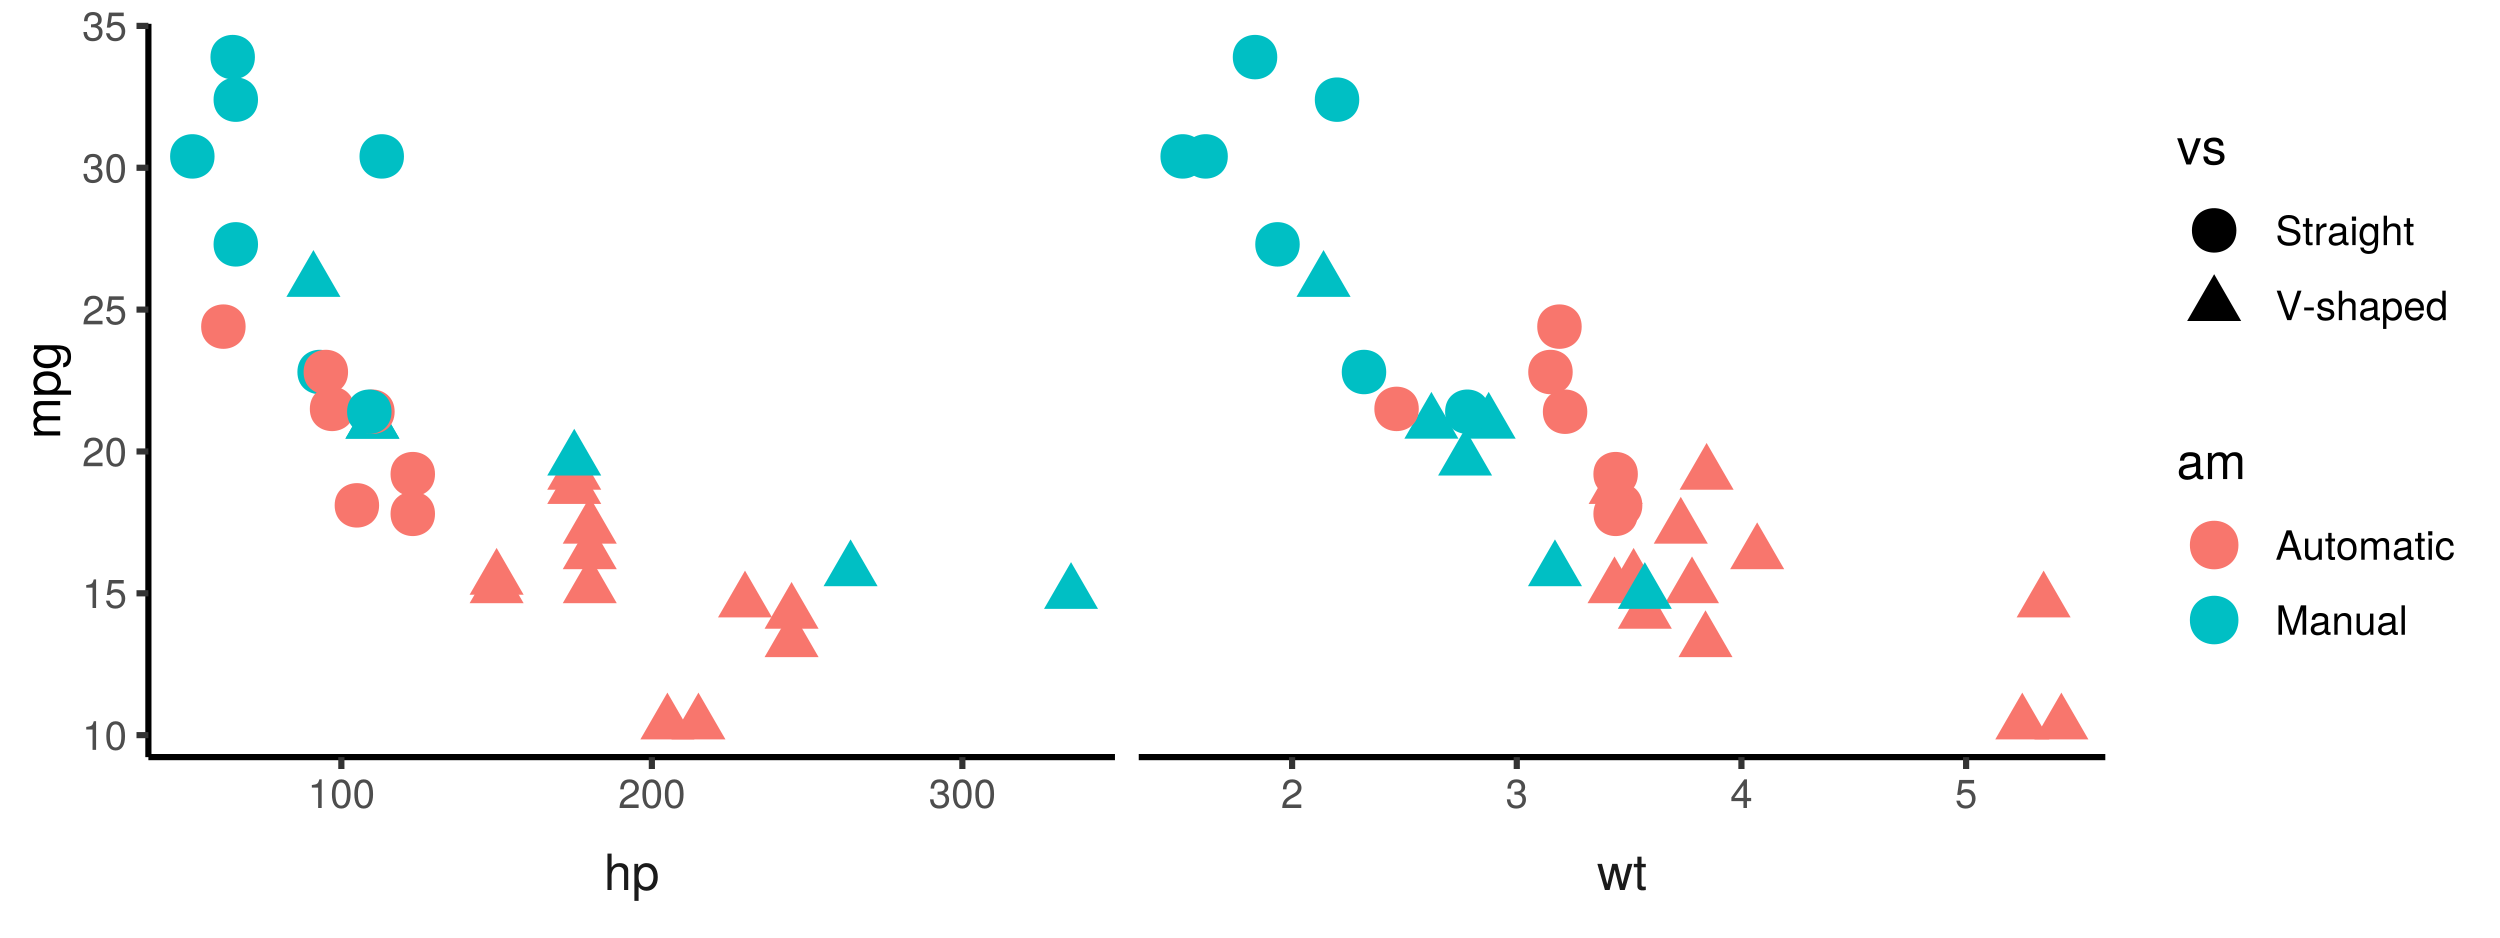 <?xml version="1.0" encoding="UTF-8"?>
<svg xmlns="http://www.w3.org/2000/svg" xmlns:xlink="http://www.w3.org/1999/xlink" width="576pt" height="216pt" viewBox="0 0 576 216" version="1.1">
<defs>
<g>
<symbol overflow="visible" id="glyph0-0">
<path style="stroke:none;" d=""/>
</symbol>
<symbol overflow="visible" id="glyph0-1">
<path style="stroke:none;" d="M 5.594 0 L 5.594 -4.547 C 5.594 -5.562 4.859 -6.203 3.688 -6.203 C 2.844 -6.203 2.328 -5.938 1.766 -5.203 L 1.766 -8.391 L 0.812 -8.391 L 0.812 0 L 1.766 0 L 1.766 -3.328 C 1.766 -4.547 2.406 -5.359 3.391 -5.359 C 4.078 -5.359 4.641 -4.969 4.641 -4.172 L 4.641 0 Z M 5.594 0 "/>
</symbol>
<symbol overflow="visible" id="glyph0-2">
<path style="stroke:none;" d="M 6.016 -2.953 C 6.016 -4.984 5.031 -6.203 3.422 -6.203 C 2.609 -6.203 1.953 -5.828 1.5 -5.125 L 1.5 -6.031 L 0.625 -6.031 L 0.625 2.5 L 1.594 2.5 L 1.594 -0.719 C 2.094 -0.109 2.656 0.172 3.438 0.172 C 4.984 0.172 6.016 -1.031 6.016 -2.953 Z M 5.016 -2.984 C 5.016 -1.609 4.312 -0.719 3.266 -0.719 C 2.25 -0.719 1.594 -1.547 1.594 -2.969 C 1.594 -4.375 2.25 -5.297 3.266 -5.297 C 4.328 -5.297 5.016 -4.422 5.016 -2.984 Z M 5.016 -2.984 "/>
</symbol>
<symbol overflow="visible" id="glyph0-3">
<path style="stroke:none;" d="M 8.141 -6.031 L 7.062 -6.031 L 5.859 -1.328 L 4.688 -6.031 L 3.5 -6.031 L 2.359 -1.328 L 1.125 -6.031 L 0.062 -6.031 L 1.812 0 L 2.891 0 L 4.062 -4.719 L 5.281 0 L 6.375 0 Z M 8.141 -6.031 "/>
</symbol>
<symbol overflow="visible" id="glyph0-4">
<path style="stroke:none;" d="M 2.922 0 L 2.922 -0.812 C 2.797 -0.766 2.641 -0.766 2.469 -0.766 C 2.047 -0.766 1.938 -0.875 1.938 -1.297 L 1.938 -5.25 L 2.922 -5.25 L 2.922 -6.031 L 1.938 -6.031 L 1.938 -7.688 L 0.984 -7.688 L 0.984 -6.031 L 0.156 -6.031 L 0.156 -5.25 L 0.984 -5.25 L 0.984 -0.875 C 0.984 -0.266 1.391 0.078 2.141 0.078 C 2.375 0.078 2.594 0.062 2.922 0 Z M 2.922 0 "/>
</symbol>
<symbol overflow="visible" id="glyph0-5">
<path style="stroke:none;" d="M 5.594 -6.031 L 4.516 -6.031 L 2.812 -1.141 L 1.203 -6.031 L 0.109 -6.031 L 2.234 0 L 3.281 0 Z M 5.594 -6.031 "/>
</symbol>
<symbol overflow="visible" id="glyph0-6">
<path style="stroke:none;" d="M 5.281 -1.688 C 5.281 -2.594 4.766 -3.031 3.578 -3.328 L 2.656 -3.547 C 1.875 -3.719 1.547 -3.984 1.547 -4.406 C 1.547 -4.953 2.031 -5.312 2.812 -5.312 C 3.594 -5.312 4 -4.984 4.031 -4.344 L 5.031 -4.344 C 5.031 -5.531 4.25 -6.203 2.859 -6.203 C 1.453 -6.203 0.547 -5.469 0.547 -4.359 C 0.547 -3.422 1.031 -2.969 2.453 -2.625 L 3.344 -2.406 C 4.016 -2.25 4.281 -2.047 4.281 -1.609 C 4.281 -1.047 3.719 -0.719 2.875 -0.719 C 2.016 -0.719 1.531 -0.922 1.406 -1.844 L 0.391 -1.844 C 0.438 -0.453 1.219 0.172 2.797 0.172 C 4.312 0.172 5.281 -0.531 5.281 -1.688 Z M 5.281 -1.688 "/>
</symbol>
<symbol overflow="visible" id="glyph0-7">
<path style="stroke:none;" d="M 6.156 -0.016 L 6.156 -0.75 C 6.047 -0.719 6 -0.719 5.953 -0.719 C 5.609 -0.719 5.422 -0.891 5.422 -1.203 L 5.422 -4.547 C 5.422 -5.625 4.641 -6.203 3.156 -6.203 C 1.703 -6.203 0.812 -5.641 0.75 -4.25 L 1.719 -4.25 C 1.797 -4.984 2.234 -5.312 3.125 -5.312 C 3.984 -5.312 4.469 -4.984 4.469 -4.422 L 4.469 -4.156 C 4.469 -3.766 4.234 -3.594 3.469 -3.5 C 2.109 -3.328 1.906 -3.281 1.547 -3.125 C 0.844 -2.844 0.484 -2.297 0.484 -1.562 C 0.484 -0.469 1.234 0.172 2.469 0.172 C 3.234 0.172 3.984 -0.156 4.516 -0.719 C 4.609 -0.25 5.031 0.078 5.5 0.078 C 5.688 0.078 5.844 0.062 6.156 -0.016 Z M 4.469 -2.078 C 4.469 -1.219 3.594 -0.672 2.672 -0.672 C 1.922 -0.672 1.484 -0.938 1.484 -1.594 C 1.484 -2.219 1.906 -2.5 2.938 -2.641 C 3.938 -2.781 4.156 -2.828 4.469 -2.984 Z M 4.469 -2.078 "/>
</symbol>
<symbol overflow="visible" id="glyph0-8">
<path style="stroke:none;" d="M 8.734 0 L 8.734 -4.516 C 8.734 -5.594 8.141 -6.203 7.016 -6.203 C 6.203 -6.203 5.734 -5.953 5.156 -5.281 C 4.812 -5.922 4.328 -6.203 3.547 -6.203 C 2.734 -6.203 2.203 -5.906 1.688 -5.172 L 1.688 -6.031 L 0.812 -6.031 L 0.812 0 L 1.766 0 L 1.766 -3.781 C 1.766 -4.656 2.406 -5.359 3.188 -5.359 C 3.906 -5.359 4.297 -4.922 4.297 -4.156 L 4.297 0 L 5.25 0 L 5.25 -3.781 C 5.25 -4.656 5.906 -5.359 6.688 -5.359 C 7.391 -5.359 7.781 -4.906 7.781 -4.156 L 7.781 0 Z M 8.734 0 "/>
</symbol>
<symbol overflow="visible" id="glyph1-0">
<path style="stroke:none;" d=""/>
</symbol>
<symbol overflow="visible" id="glyph1-1">
<path style="stroke:none;" d="M 3.219 0 L 3.219 -6.594 L 2.688 -6.594 C 2.406 -5.578 2.219 -5.438 0.953 -5.281 L 0.953 -4.688 L 2.406 -4.688 L 2.406 0 Z M 3.219 0 "/>
</symbol>
<symbol overflow="visible" id="glyph1-2">
<path style="stroke:none;" d="M 4.719 -3.172 C 4.719 -5.453 3.984 -6.594 2.562 -6.594 C 1.141 -6.594 0.406 -5.438 0.406 -3.219 C 0.406 -1 1.141 0.141 2.562 0.141 C 3.953 0.141 4.719 -1 4.719 -3.172 Z M 3.875 -3.25 C 3.875 -1.375 3.453 -0.547 2.531 -0.547 C 1.672 -0.547 1.234 -1.406 1.234 -3.219 C 1.234 -5.016 1.672 -5.859 2.562 -5.859 C 3.438 -5.859 3.875 -5.016 3.875 -3.25 Z M 3.875 -3.25 "/>
</symbol>
<symbol overflow="visible" id="glyph1-3">
<path style="stroke:none;" d="M 4.75 -4.656 C 4.75 -5.766 3.891 -6.594 2.641 -6.594 C 1.297 -6.594 0.516 -5.906 0.469 -4.297 L 1.281 -4.297 C 1.344 -5.406 1.797 -5.875 2.609 -5.875 C 3.359 -5.875 3.906 -5.344 3.906 -4.641 C 3.906 -4.125 3.609 -3.672 3.016 -3.344 L 2.172 -2.859 C 0.797 -2.078 0.391 -1.453 0.312 0 L 4.703 0 L 4.703 -0.812 L 1.234 -0.812 C 1.312 -1.344 1.625 -1.688 2.422 -2.172 L 3.359 -2.672 C 4.281 -3.156 4.75 -3.844 4.75 -4.656 Z M 4.75 -4.656 "/>
</symbol>
<symbol overflow="visible" id="glyph1-4">
<path style="stroke:none;" d="M 4.703 -1.922 C 4.703 -2.719 4.375 -3.172 3.594 -3.453 C 4.203 -3.688 4.516 -4.125 4.516 -4.781 C 4.516 -5.906 3.75 -6.594 2.5 -6.594 C 1.172 -6.594 0.469 -5.859 0.438 -4.469 L 1.25 -4.469 C 1.281 -5.438 1.672 -5.875 2.516 -5.875 C 3.234 -5.875 3.672 -5.453 3.672 -4.75 C 3.672 -4.047 3.359 -3.75 2.047 -3.75 L 2.047 -3.062 L 2.5 -3.062 C 3.406 -3.062 3.875 -2.641 3.875 -1.906 C 3.875 -1.078 3.359 -0.578 2.5 -0.578 C 1.609 -0.578 1.172 -1.031 1.109 -1.984 L 0.297 -1.984 C 0.406 -0.516 1.125 0.141 2.469 0.141 C 3.828 0.141 4.703 -0.672 4.703 -1.922 Z M 4.703 -1.922 "/>
</symbol>
<symbol overflow="visible" id="glyph1-5">
<path style="stroke:none;" d="M 4.828 -1.578 L 4.828 -2.312 L 3.859 -2.312 L 3.859 -6.594 L 3.25 -6.594 L 0.266 -2.438 L 0.266 -1.578 L 3.047 -1.578 L 3.047 0 L 3.859 0 L 3.859 -1.578 Z M 3.047 -2.312 L 0.969 -2.312 L 3.047 -5.203 Z M 3.047 -2.312 "/>
</symbol>
<symbol overflow="visible" id="glyph1-6">
<path style="stroke:none;" d="M 4.766 -2.188 C 4.766 -3.484 3.906 -4.344 2.641 -4.344 C 2.172 -4.344 1.797 -4.219 1.422 -3.938 L 1.688 -5.641 L 4.422 -5.641 L 4.422 -6.453 L 1.016 -6.453 L 0.531 -3 L 1.281 -3 C 1.672 -3.453 1.984 -3.609 2.484 -3.609 C 3.375 -3.609 3.938 -3.047 3.938 -2.078 C 3.938 -1.125 3.391 -0.578 2.484 -0.578 C 1.781 -0.578 1.344 -0.953 1.141 -1.688 L 0.328 -1.688 C 0.594 -0.375 1.344 0.141 2.516 0.141 C 3.844 0.141 4.766 -0.797 4.766 -2.188 Z M 4.766 -2.188 "/>
</symbol>
<symbol overflow="visible" id="glyph1-7">
<path style="stroke:none;" d="M 5.766 -1.859 C 5.766 -2.703 5.25 -3.312 4.328 -3.562 L 2.625 -4.016 C 1.812 -4.234 1.516 -4.5 1.516 -5.016 C 1.516 -5.703 2.125 -6.219 3.031 -6.219 C 4.109 -6.219 4.719 -5.734 4.719 -4.844 L 5.547 -4.844 C 5.547 -6.172 4.625 -6.938 3.062 -6.938 C 1.578 -6.938 0.656 -6.125 0.656 -4.906 C 0.656 -4.078 1.094 -3.547 1.984 -3.312 L 3.656 -2.875 C 4.516 -2.656 4.906 -2.312 4.906 -1.781 C 4.906 -1.031 4.344 -0.594 3.172 -0.594 C 1.891 -0.594 1.266 -1.234 1.266 -2.203 L 0.453 -2.203 C 0.453 -0.609 1.531 0.172 3.125 0.172 C 4.844 0.172 5.766 -0.656 5.766 -1.859 Z M 5.766 -1.859 "/>
</symbol>
<symbol overflow="visible" id="glyph1-8">
<path style="stroke:none;" d="M 2.359 0 L 2.359 -0.656 C 2.266 -0.625 2.141 -0.609 1.984 -0.609 C 1.656 -0.609 1.562 -0.703 1.562 -1.047 L 1.562 -4.234 L 2.359 -4.234 L 2.359 -4.875 L 1.562 -4.875 L 1.562 -6.203 L 0.797 -6.203 L 0.797 -4.875 L 0.125 -4.875 L 0.125 -4.234 L 0.797 -4.234 L 0.797 -0.703 C 0.797 -0.219 1.125 0.062 1.734 0.062 C 1.922 0.062 2.094 0.047 2.359 0 Z M 2.359 0 "/>
</symbol>
<symbol overflow="visible" id="glyph1-9">
<path style="stroke:none;" d="M 2.984 -4.188 L 2.984 -4.984 C 2.859 -5 2.797 -5.016 2.688 -5.016 C 2.188 -5.016 1.797 -4.719 1.359 -3.984 L 1.359 -4.875 L 0.656 -4.875 L 0.656 0 L 1.422 0 L 1.422 -2.531 C 1.422 -3.625 1.781 -4.172 2.984 -4.188 Z M 2.984 -4.188 "/>
</symbol>
<symbol overflow="visible" id="glyph1-10">
<path style="stroke:none;" d="M 4.969 -0.016 L 4.969 -0.609 C 4.891 -0.578 4.859 -0.578 4.812 -0.578 C 4.531 -0.578 4.391 -0.719 4.391 -0.969 L 4.391 -3.688 C 4.391 -4.547 3.75 -5.016 2.562 -5.016 C 1.375 -5.016 0.656 -4.562 0.609 -3.438 L 1.391 -3.438 C 1.453 -4.031 1.797 -4.297 2.531 -4.297 C 3.219 -4.297 3.609 -4.031 3.609 -3.562 L 3.609 -3.359 C 3.609 -3.047 3.422 -2.906 2.812 -2.828 C 1.703 -2.688 1.547 -2.656 1.25 -2.531 C 0.672 -2.297 0.391 -1.859 0.391 -1.266 C 0.391 -0.375 1 0.141 1.984 0.141 C 2.609 0.141 3.219 -0.125 3.641 -0.578 C 3.734 -0.203 4.062 0.062 4.438 0.062 C 4.609 0.062 4.719 0.047 4.969 -0.016 Z M 3.609 -1.688 C 3.609 -0.984 2.906 -0.547 2.156 -0.547 C 1.547 -0.547 1.203 -0.75 1.203 -1.281 C 1.203 -1.797 1.547 -2.016 2.375 -2.141 C 3.188 -2.25 3.359 -2.281 3.609 -2.406 Z M 3.609 -1.688 "/>
</symbol>
<symbol overflow="visible" id="glyph1-11">
<path style="stroke:none;" d="M 1.422 0 L 1.422 -4.875 L 0.656 -4.875 L 0.656 0 Z M 1.531 -5.609 L 1.531 -6.578 L 0.562 -6.578 L 0.562 -5.609 Z M 1.531 -5.609 "/>
</symbol>
<symbol overflow="visible" id="glyph1-12">
<path style="stroke:none;" d="M 4.547 -0.797 L 4.547 -4.875 L 3.828 -4.875 L 3.828 -4.172 C 3.438 -4.734 2.969 -5.016 2.344 -5.016 C 1.109 -5.016 0.266 -3.969 0.266 -2.391 C 0.266 -0.859 1.141 0.141 2.281 0.141 C 2.891 0.141 3.312 -0.125 3.828 -0.734 L 3.828 -0.406 C 3.828 0.891 3.297 1.375 2.406 1.375 C 1.781 1.375 1.312 1.156 1.219 0.562 L 0.422 0.562 C 0.516 1.484 1.234 2.031 2.375 2.031 C 3.891 2.031 4.547 1.344 4.547 -0.797 Z M 3.75 -2.406 C 3.75 -1.25 3.25 -0.578 2.438 -0.578 C 1.594 -0.578 1.078 -1.25 1.078 -2.438 C 1.078 -3.609 1.594 -4.297 2.422 -4.297 C 3.266 -4.297 3.75 -3.594 3.75 -2.406 Z M 3.75 -2.406 "/>
</symbol>
<symbol overflow="visible" id="glyph1-13">
<path style="stroke:none;" d="M 4.516 0 L 4.516 -3.688 C 4.516 -4.5 3.938 -5.016 2.984 -5.016 C 2.297 -5.016 1.875 -4.797 1.422 -4.203 L 1.422 -6.781 L 0.656 -6.781 L 0.656 0 L 1.422 0 L 1.422 -2.688 C 1.422 -3.688 1.938 -4.328 2.75 -4.328 C 3.297 -4.328 3.75 -4.016 3.75 -3.375 L 3.75 0 Z M 4.516 0 "/>
</symbol>
<symbol overflow="visible" id="glyph1-14">
<path style="stroke:none;" d="M 6 -6.781 L 5.078 -6.781 L 3.203 -1.047 L 1.203 -6.781 L 0.281 -6.781 L 2.719 0 L 3.641 0 Z M 6 -6.781 "/>
</symbol>
<symbol overflow="visible" id="glyph1-15">
<path style="stroke:none;" d="M 2.641 -2.234 L 2.641 -2.906 L 0.422 -2.906 L 0.422 -2.234 Z M 2.641 -2.234 "/>
</symbol>
<symbol overflow="visible" id="glyph1-16">
<path style="stroke:none;" d="M 4.266 -1.359 C 4.266 -2.094 3.859 -2.453 2.891 -2.688 L 2.141 -2.859 C 1.516 -3.016 1.25 -3.219 1.25 -3.562 C 1.25 -4 1.641 -4.297 2.281 -4.297 C 2.906 -4.297 3.234 -4.031 3.25 -3.516 L 4.078 -3.516 C 4.062 -4.469 3.438 -5.016 2.312 -5.016 C 1.172 -5.016 0.438 -4.422 0.438 -3.531 C 0.438 -2.766 0.828 -2.406 1.984 -2.125 L 2.703 -1.938 C 3.25 -1.812 3.453 -1.656 3.453 -1.297 C 3.453 -0.844 3 -0.578 2.328 -0.578 C 1.625 -0.578 1.234 -0.75 1.141 -1.484 L 0.312 -1.484 C 0.359 -0.359 0.984 0.141 2.266 0.141 C 3.484 0.141 4.266 -0.422 4.266 -1.359 Z M 4.266 -1.359 "/>
</symbol>
<symbol overflow="visible" id="glyph1-17">
<path style="stroke:none;" d="M 4.859 -2.391 C 4.859 -4.031 4.062 -5.016 2.766 -5.016 C 2.109 -5.016 1.578 -4.719 1.219 -4.141 L 1.219 -4.875 L 0.516 -4.875 L 0.516 2.031 L 1.281 2.031 L 1.281 -0.578 C 1.688 -0.078 2.141 0.141 2.781 0.141 C 4.031 0.141 4.859 -0.844 4.859 -2.391 Z M 4.047 -2.406 C 4.047 -1.297 3.484 -0.578 2.641 -0.578 C 1.828 -0.578 1.281 -1.25 1.281 -2.406 C 1.281 -3.547 1.828 -4.281 2.641 -4.281 C 3.5 -4.281 4.047 -3.562 4.047 -2.406 Z M 4.047 -2.406 "/>
</symbol>
<symbol overflow="visible" id="glyph1-18">
<path style="stroke:none;" d="M 4.766 -2.219 C 4.766 -2.922 4.719 -3.359 4.578 -3.734 C 4.266 -4.531 3.516 -5.016 2.609 -5.016 C 1.25 -5.016 0.375 -4 0.375 -2.406 C 0.375 -0.812 1.219 0.141 2.578 0.141 C 3.703 0.141 4.469 -0.5 4.672 -1.484 L 3.891 -1.484 C 3.672 -0.844 3.234 -0.578 2.609 -0.578 C 1.797 -0.578 1.203 -1.094 1.188 -2.219 Z M 3.938 -2.906 C 3.938 -2.906 3.938 -2.859 3.938 -2.844 L 1.203 -2.844 C 1.266 -3.703 1.812 -4.297 2.594 -4.297 C 3.359 -4.297 3.938 -3.656 3.938 -2.906 Z M 3.938 -2.906 "/>
</symbol>
<symbol overflow="visible" id="glyph1-19">
<path style="stroke:none;" d="M 4.609 0 L 4.609 -6.781 L 3.828 -6.781 L 3.828 -4.266 C 3.5 -4.75 2.984 -5.016 2.328 -5.016 C 1.062 -5.016 0.234 -4.031 0.234 -2.484 C 0.234 -0.844 1.047 0.141 2.359 0.141 C 3.031 0.141 3.5 -0.109 3.906 -0.719 L 3.906 0 Z M 3.828 -2.422 C 3.828 -1.297 3.297 -0.578 2.469 -0.578 C 1.625 -0.578 1.047 -1.297 1.047 -2.438 C 1.047 -3.562 1.625 -4.281 2.469 -4.281 C 3.297 -4.281 3.828 -3.547 3.828 -2.422 Z M 3.828 -2.422 "/>
</symbol>
<symbol overflow="visible" id="glyph1-20">
<path style="stroke:none;" d="M 6.078 0 L 3.688 -6.781 L 2.578 -6.781 L 0.156 0 L 1.078 0 L 1.797 -2.031 L 4.406 -2.031 L 5.109 0 Z M 4.172 -2.766 L 2.016 -2.766 L 3.125 -5.844 Z M 4.172 -2.766 "/>
</symbol>
<symbol overflow="visible" id="glyph1-21">
<path style="stroke:none;" d="M 4.484 0 L 4.484 -4.875 L 3.703 -4.875 L 3.703 -2.188 C 3.703 -1.188 3.188 -0.547 2.375 -0.547 C 1.766 -0.547 1.375 -0.906 1.375 -1.5 L 1.375 -4.875 L 0.609 -4.875 L 0.609 -1.188 C 0.609 -0.375 1.203 0.141 2.156 0.141 C 2.875 0.141 3.328 -0.109 3.781 -0.75 L 3.781 0 Z M 4.484 0 "/>
</symbol>
<symbol overflow="visible" id="glyph1-22">
<path style="stroke:none;" d="M 4.734 -2.406 C 4.734 -4.078 3.938 -5.016 2.531 -5.016 C 1.156 -5.016 0.328 -4.078 0.328 -2.438 C 0.328 -0.797 1.156 0.141 2.531 0.141 C 3.906 0.141 4.734 -0.797 4.734 -2.406 Z M 3.938 -2.406 C 3.938 -1.266 3.391 -0.578 2.531 -0.578 C 1.672 -0.578 1.141 -1.25 1.141 -2.438 C 1.141 -3.609 1.672 -4.297 2.531 -4.297 C 3.406 -4.297 3.938 -3.609 3.938 -2.406 Z M 3.938 -2.406 "/>
</symbol>
<symbol overflow="visible" id="glyph1-23">
<path style="stroke:none;" d="M 7.062 0 L 7.062 -3.656 C 7.062 -4.531 6.578 -5.016 5.672 -5.016 C 5.016 -5.016 4.625 -4.812 4.172 -4.266 C 3.891 -4.781 3.5 -5.016 2.859 -5.016 C 2.219 -5.016 1.781 -4.766 1.359 -4.188 L 1.359 -4.875 L 0.656 -4.875 L 0.656 0 L 1.438 0 L 1.438 -3.062 C 1.438 -3.766 1.938 -4.328 2.578 -4.328 C 3.156 -4.328 3.484 -3.984 3.484 -3.359 L 3.484 0 L 4.25 0 L 4.25 -3.062 C 4.25 -3.766 4.766 -4.328 5.406 -4.328 C 5.969 -4.328 6.297 -3.969 6.297 -3.359 L 6.297 0 Z M 7.062 0 "/>
</symbol>
<symbol overflow="visible" id="glyph1-24">
<path style="stroke:none;" d="M 4.438 -1.672 L 3.656 -1.672 C 3.531 -0.891 3.125 -0.578 2.469 -0.578 C 1.609 -0.578 1.094 -1.234 1.094 -2.391 C 1.094 -3.609 1.594 -4.297 2.438 -4.297 C 3.094 -4.297 3.5 -3.906 3.594 -3.234 L 4.375 -3.234 C 4.281 -4.422 3.547 -5.016 2.453 -5.016 C 1.141 -5.016 0.281 -4 0.281 -2.391 C 0.281 -0.812 1.125 0.141 2.438 0.141 C 3.609 0.141 4.344 -0.562 4.438 -1.672 Z M 4.438 -1.672 "/>
</symbol>
<symbol overflow="visible" id="glyph1-25">
<path style="stroke:none;" d="M 7.078 0 L 7.078 -6.781 L 5.875 -6.781 L 3.906 -0.875 L 1.891 -6.781 L 0.703 -6.781 L 0.703 0 L 1.516 0 L 1.516 -5.688 L 3.438 0 L 4.344 0 L 6.25 -5.688 L 6.25 0 Z M 7.078 0 "/>
</symbol>
<symbol overflow="visible" id="glyph1-26">
<path style="stroke:none;" d="M 4.531 0 L 4.531 -3.688 C 4.531 -4.484 3.922 -5.016 2.984 -5.016 C 2.266 -5.016 1.797 -4.734 1.359 -4.047 L 1.359 -4.875 L 0.656 -4.875 L 0.656 0 L 1.422 0 L 1.422 -2.688 C 1.422 -3.688 1.969 -4.328 2.75 -4.328 C 3.359 -4.328 3.75 -3.953 3.75 -3.375 L 3.75 0 Z M 4.531 0 "/>
</symbol>
<symbol overflow="visible" id="glyph1-27">
<path style="stroke:none;" d="M 1.406 0 L 1.406 -6.781 L 0.625 -6.781 L 0.625 0 Z M 1.406 0 "/>
</symbol>
<symbol overflow="visible" id="glyph2-0">
<path style="stroke:none;" d=""/>
</symbol>
<symbol overflow="visible" id="glyph2-1">
<path style="stroke:none;" d="M 0 -8.734 L -4.516 -8.734 C -5.594 -8.734 -6.203 -8.141 -6.203 -7.016 C -6.203 -6.203 -5.953 -5.734 -5.281 -5.156 C -5.922 -4.812 -6.203 -4.328 -6.203 -3.547 C -6.203 -2.734 -5.906 -2.203 -5.172 -1.688 L -6.031 -1.688 L -6.031 -0.812 L 0 -0.812 L 0 -1.766 L -3.781 -1.766 C -4.656 -1.766 -5.359 -2.406 -5.359 -3.188 C -5.359 -3.906 -4.922 -4.297 -4.156 -4.297 L 0 -4.297 L 0 -5.25 L -3.781 -5.25 C -4.656 -5.25 -5.359 -5.906 -5.359 -6.688 C -5.359 -7.391 -4.906 -7.781 -4.156 -7.781 L 0 -7.781 Z M 0 -8.734 "/>
</symbol>
<symbol overflow="visible" id="glyph2-2">
<path style="stroke:none;" d="M -2.953 -6.016 C -4.984 -6.016 -6.203 -5.031 -6.203 -3.422 C -6.203 -2.609 -5.828 -1.953 -5.125 -1.5 L -6.031 -1.5 L -6.031 -0.625 L 2.5 -0.625 L 2.5 -1.594 L -0.719 -1.594 C -0.109 -2.094 0.172 -2.656 0.172 -3.438 C 0.172 -4.984 -1.031 -6.016 -2.953 -6.016 Z M -2.984 -5.016 C -1.609 -5.016 -0.719 -4.312 -0.719 -3.266 C -0.719 -2.25 -1.547 -1.594 -2.969 -1.594 C -4.375 -1.594 -5.297 -2.25 -5.297 -3.266 C -5.297 -4.328 -4.422 -5.016 -2.984 -5.016 Z M -2.984 -5.016 "/>
</symbol>
<symbol overflow="visible" id="glyph2-3">
<path style="stroke:none;" d="M -0.984 -5.625 L -6.031 -5.625 L -6.031 -4.734 L -5.156 -4.734 C -5.859 -4.25 -6.203 -3.672 -6.203 -2.891 C -6.203 -1.375 -4.906 -0.328 -2.953 -0.328 C -1.062 -0.328 0.172 -1.406 0.172 -2.812 C 0.172 -3.578 -0.156 -4.109 -0.906 -4.734 L -0.5 -4.734 C 1.094 -4.734 1.703 -4.078 1.703 -2.969 C 1.703 -2.203 1.422 -1.625 0.688 -1.5 L 0.688 -0.531 C 1.828 -0.625 2.5 -1.516 2.5 -2.938 C 2.5 -4.812 1.672 -5.625 -0.984 -5.625 Z M -2.984 -4.641 C -1.547 -4.641 -0.719 -4.031 -0.719 -3.016 C -0.719 -1.969 -1.547 -1.328 -3.016 -1.328 C -4.469 -1.328 -5.312 -1.984 -5.312 -3 C -5.312 -4.031 -4.438 -4.641 -2.984 -4.641 Z M -2.984 -4.641 "/>
</symbol>
</g>
<clipPath id="clip1">
  <path d="M 34.188 5.48 L 257 5.48 L 257 175 L 34.188 175 Z M 34.188 5.48 "/>
</clipPath>
<clipPath id="clip2">
  <path d="M 262.367 5.48 L 486 5.48 L 486 175 L 262.367 175 Z M 262.367 5.48 "/>
</clipPath>
</defs>
<g id="surface209">
<rect x="0" y="0" width="576" height="216" style="fill:rgb(100%,100%,100%);fill-opacity:1;stroke:none;"/>
<path style="fill:none;stroke-width:1.423;stroke-linecap:round;stroke-linejoin:round;stroke:rgb(100%,100%,100%);stroke-opacity:1;stroke-miterlimit:10;" d="M 0 0 L 576 0 L 576 216 L 0 216 Z M 0 0 "/>
<g clip-path="url(#clip1)" clip-rule="nonzero">
<path style=" stroke:none;fill-rule:nonzero;fill:rgb(100%,100%,100%);fill-opacity:1;" d="M 34.188 5.48 L 256.887 5.48 L 256.887 174.441 L 34.188 174.441 Z M 34.188 5.48 "/>
</g>
<path style=" stroke:none;fill-rule:nonzero;fill:rgb(0%,74.902%,76.863%);fill-opacity:1;" d="M 85.805 90.289 L 92.027 101.07 L 79.578 101.07 Z M 85.805 90.289 "/>
<path style=" stroke:none;fill-rule:nonzero;fill:rgb(0%,74.902%,76.863%);fill-opacity:1;" d="M 85.805 90.289 L 92.027 101.07 L 79.578 101.07 Z M 85.805 90.289 "/>
<path style=" stroke:none;fill-rule:nonzero;fill:rgb(0%,74.902%,76.863%);fill-opacity:1;" d="M 78.766 85.711 C 78.766 92.543 68.52 92.543 68.52 85.711 C 68.52 78.883 78.766 78.883 78.766 85.711 "/>
<path style=" stroke:none;fill-rule:nonzero;fill:rgb(97.255%,46.275%,42.745%);fill-opacity:1;" d="M 90.926 94.863 C 90.926 101.691 80.684 101.691 80.684 94.863 C 80.684 88.035 90.926 88.035 90.926 94.863 "/>
<path style=" stroke:none;fill-rule:nonzero;fill:rgb(97.255%,46.275%,42.745%);fill-opacity:1;" d="M 132.305 105.324 L 138.527 116.105 L 126.078 116.105 Z M 132.305 105.324 "/>
<path style=" stroke:none;fill-rule:nonzero;fill:rgb(97.255%,46.275%,42.745%);fill-opacity:1;" d="M 87.348 116.434 C 87.348 123.262 77.105 123.262 77.105 116.434 C 77.105 109.602 87.348 109.602 87.348 116.434 "/>
<path style=" stroke:none;fill-rule:nonzero;fill:rgb(97.255%,46.275%,42.745%);fill-opacity:1;" d="M 182.379 134.082 L 188.605 144.863 L 176.156 144.863 Z M 182.379 134.082 "/>
<path style=" stroke:none;fill-rule:nonzero;fill:rgb(97.255%,46.275%,42.745%);fill-opacity:1;" d="M 56.59 75.254 C 56.59 82.082 46.344 82.082 46.344 75.254 C 46.344 68.426 56.59 68.426 56.59 75.254 "/>
<path style=" stroke:none;fill-rule:nonzero;fill:rgb(97.255%,46.275%,42.745%);fill-opacity:1;" d="M 80.195 85.711 C 80.195 92.543 69.949 92.543 69.949 85.711 C 69.949 78.883 80.195 78.883 80.195 85.711 "/>
<path style=" stroke:none;fill-rule:nonzero;fill:rgb(97.255%,46.275%,42.745%);fill-opacity:1;" d="M 100.227 109.242 C 100.227 116.074 89.98 116.074 89.98 109.242 C 89.98 102.414 100.227 102.414 100.227 109.242 "/>
<path style=" stroke:none;fill-rule:nonzero;fill:rgb(97.255%,46.275%,42.745%);fill-opacity:1;" d="M 100.227 118.395 C 100.227 125.223 89.98 125.223 89.98 118.395 C 89.98 111.562 100.227 111.562 100.227 118.395 "/>
<path style=" stroke:none;fill-rule:nonzero;fill:rgb(97.255%,46.275%,42.745%);fill-opacity:1;" d="M 135.879 120.355 L 142.105 131.137 L 129.656 131.137 Z M 135.879 120.355 "/>
<path style=" stroke:none;fill-rule:nonzero;fill:rgb(97.255%,46.275%,42.745%);fill-opacity:1;" d="M 135.879 114.473 L 142.105 125.254 L 129.656 125.254 Z M 135.879 114.473 "/>
<path style=" stroke:none;fill-rule:nonzero;fill:rgb(97.255%,46.275%,42.745%);fill-opacity:1;" d="M 135.879 128.199 L 142.105 138.98 L 129.656 138.98 Z M 135.879 128.199 "/>
<path style=" stroke:none;fill-rule:nonzero;fill:rgb(97.255%,46.275%,42.745%);fill-opacity:1;" d="M 153.766 159.574 L 159.988 170.355 L 147.539 170.355 Z M 153.766 159.574 "/>
<path style=" stroke:none;fill-rule:nonzero;fill:rgb(97.255%,46.275%,42.745%);fill-opacity:1;" d="M 160.918 159.574 L 167.145 170.355 L 154.695 170.355 Z M 160.918 159.574 "/>
<path style=" stroke:none;fill-rule:nonzero;fill:rgb(97.255%,46.275%,42.745%);fill-opacity:1;" d="M 171.648 131.469 L 177.875 142.25 L 165.426 142.25 Z M 171.648 131.469 "/>
<path style=" stroke:none;fill-rule:nonzero;fill:rgb(0%,74.902%,76.863%);fill-opacity:1;" d="M 59.449 22.965 C 59.449 29.793 49.203 29.793 49.203 22.965 C 49.203 16.133 59.449 16.133 59.449 22.965 "/>
<path style=" stroke:none;fill-rule:nonzero;fill:rgb(0%,74.902%,76.863%);fill-opacity:1;" d="M 49.434 36.035 C 49.434 42.867 39.191 42.867 39.191 36.035 C 39.191 29.207 49.434 29.207 49.434 36.035 "/>
<path style=" stroke:none;fill-rule:nonzero;fill:rgb(0%,74.902%,76.863%);fill-opacity:1;" d="M 58.734 13.16 C 58.734 19.988 48.488 19.988 48.488 13.16 C 48.488 6.328 58.734 6.328 58.734 13.16 "/>
<path style=" stroke:none;fill-rule:nonzero;fill:rgb(97.255%,46.275%,42.745%);fill-opacity:1;" d="M 81.625 94.211 C 81.625 101.039 71.383 101.039 71.383 94.211 C 71.383 87.379 81.625 87.379 81.625 94.211 "/>
<path style=" stroke:none;fill-rule:nonzero;fill:rgb(97.255%,46.275%,42.745%);fill-opacity:1;" d="M 114.418 126.238 L 120.645 137.02 L 108.195 137.02 Z M 114.418 126.238 "/>
<path style=" stroke:none;fill-rule:nonzero;fill:rgb(97.255%,46.275%,42.745%);fill-opacity:1;" d="M 114.418 128.199 L 120.645 138.98 L 108.195 138.98 Z M 114.418 128.199 "/>
<path style=" stroke:none;fill-rule:nonzero;fill:rgb(97.255%,46.275%,42.745%);fill-opacity:1;" d="M 182.379 140.617 L 188.605 151.402 L 176.156 151.402 Z M 182.379 140.617 "/>
<path style=" stroke:none;fill-rule:nonzero;fill:rgb(97.255%,46.275%,42.745%);fill-opacity:1;" d="M 132.305 102.055 L 138.527 112.836 L 126.078 112.836 Z M 132.305 102.055 "/>
<path style=" stroke:none;fill-rule:nonzero;fill:rgb(0%,74.902%,76.863%);fill-opacity:1;" d="M 59.449 56.301 C 59.449 63.129 49.203 63.129 49.203 56.301 C 49.203 49.469 59.449 49.469 59.449 56.301 "/>
<path style=" stroke:none;fill-rule:nonzero;fill:rgb(0%,74.902%,76.863%);fill-opacity:1;" d="M 72.211 57.609 L 78.438 68.391 L 65.988 68.391 Z M 72.211 57.609 "/>
<path style=" stroke:none;fill-rule:nonzero;fill:rgb(0%,74.902%,76.863%);fill-opacity:1;" d="M 93.074 36.035 C 93.074 42.867 82.828 42.867 82.828 36.035 C 82.828 29.207 93.074 29.207 93.074 36.035 "/>
<path style=" stroke:none;fill-rule:nonzero;fill:rgb(0%,74.902%,76.863%);fill-opacity:1;" d="M 195.973 124.277 L 202.199 135.059 L 189.746 135.059 Z M 195.973 124.277 "/>
<path style=" stroke:none;fill-rule:nonzero;fill:rgb(0%,74.902%,76.863%);fill-opacity:1;" d="M 132.305 98.785 L 138.527 109.57 L 126.078 109.57 Z M 132.305 98.785 "/>
<path style=" stroke:none;fill-rule:nonzero;fill:rgb(0%,74.902%,76.863%);fill-opacity:1;" d="M 246.766 129.508 L 252.988 140.289 L 240.539 140.289 Z M 246.766 129.508 "/>
<path style=" stroke:none;fill-rule:nonzero;fill:rgb(0%,74.902%,76.863%);fill-opacity:1;" d="M 90.211 94.863 C 90.211 101.691 79.965 101.691 79.965 94.863 C 79.965 88.035 90.211 88.035 90.211 94.863 "/>
<g clip-path="url(#clip2)" clip-rule="nonzero">
<path style=" stroke:none;fill-rule:nonzero;fill:rgb(100%,100%,100%);fill-opacity:1;" d="M 262.367 5.48 L 485.066 5.48 L 485.066 174.441 L 262.367 174.441 Z M 262.367 5.48 "/>
</g>
<path style=" stroke:none;fill-rule:nonzero;fill:rgb(0%,74.902%,76.863%);fill-opacity:1;" d="M 329.793 90.289 L 336.02 101.07 L 323.566 101.07 Z M 329.793 90.289 "/>
<path style=" stroke:none;fill-rule:nonzero;fill:rgb(0%,74.902%,76.863%);fill-opacity:1;" d="M 342.992 90.289 L 349.219 101.07 L 336.77 101.07 Z M 342.992 90.289 "/>
<path style=" stroke:none;fill-rule:nonzero;fill:rgb(0%,74.902%,76.863%);fill-opacity:1;" d="M 319.387 85.711 C 319.387 92.543 309.141 92.543 309.141 85.711 C 309.141 78.883 319.387 78.883 319.387 85.711 "/>
<path style=" stroke:none;fill-rule:nonzero;fill:rgb(97.255%,46.275%,42.745%);fill-opacity:1;" d="M 365.715 94.863 C 365.715 101.691 355.473 101.691 355.473 94.863 C 355.473 88.035 365.715 88.035 365.715 94.863 "/>
<path style=" stroke:none;fill-rule:nonzero;fill:rgb(97.255%,46.275%,42.745%);fill-opacity:1;" d="M 372.238 105.324 L 378.465 116.105 L 366.016 116.105 Z M 372.238 105.324 "/>
<path style=" stroke:none;fill-rule:nonzero;fill:rgb(97.255%,46.275%,42.745%);fill-opacity:1;" d="M 378.398 116.434 C 378.398 123.262 368.152 123.262 368.152 116.434 C 368.152 109.602 378.398 109.602 378.398 116.434 "/>
<path style=" stroke:none;fill-rule:nonzero;fill:rgb(97.255%,46.275%,42.745%);fill-opacity:1;" d="M 378.969 134.082 L 385.195 144.863 L 372.746 144.863 Z M 378.969 134.082 "/>
<path style=" stroke:none;fill-rule:nonzero;fill:rgb(97.255%,46.275%,42.745%);fill-opacity:1;" d="M 364.422 75.254 C 364.422 82.082 354.176 82.082 354.176 75.254 C 354.176 68.426 364.422 68.426 364.422 75.254 "/>
<path style=" stroke:none;fill-rule:nonzero;fill:rgb(97.255%,46.275%,42.745%);fill-opacity:1;" d="M 362.352 85.711 C 362.352 92.543 352.105 92.543 352.105 85.711 C 352.105 78.883 362.352 78.883 362.352 85.711 "/>
<path style=" stroke:none;fill-rule:nonzero;fill:rgb(97.255%,46.275%,42.745%);fill-opacity:1;" d="M 377.363 109.242 C 377.363 116.074 367.117 116.074 367.117 109.242 C 367.117 102.414 377.363 102.414 377.363 109.242 "/>
<path style=" stroke:none;fill-rule:nonzero;fill:rgb(97.255%,46.275%,42.745%);fill-opacity:1;" d="M 377.363 118.395 C 377.363 125.223 367.117 125.223 367.117 118.395 C 367.117 111.562 377.363 111.562 377.363 118.395 "/>
<path style=" stroke:none;fill-rule:nonzero;fill:rgb(97.255%,46.275%,42.745%);fill-opacity:1;" d="M 404.852 120.355 L 411.078 131.137 L 398.625 131.137 Z M 404.852 120.355 "/>
<path style=" stroke:none;fill-rule:nonzero;fill:rgb(97.255%,46.275%,42.745%);fill-opacity:1;" d="M 387.25 114.473 L 393.477 125.254 L 381.027 125.254 Z M 387.25 114.473 "/>
<path style=" stroke:none;fill-rule:nonzero;fill:rgb(97.255%,46.275%,42.745%);fill-opacity:1;" d="M 389.84 128.199 L 396.066 138.98 L 383.613 138.98 Z M 389.84 128.199 "/>
<path style=" stroke:none;fill-rule:nonzero;fill:rgb(97.255%,46.275%,42.745%);fill-opacity:1;" d="M 465.934 159.574 L 472.16 170.355 L 459.711 170.355 Z M 465.934 159.574 "/>
<path style=" stroke:none;fill-rule:nonzero;fill:rgb(97.255%,46.275%,42.745%);fill-opacity:1;" d="M 474.941 159.574 L 481.168 170.355 L 468.715 170.355 Z M 474.941 159.574 "/>
<path style=" stroke:none;fill-rule:nonzero;fill:rgb(97.255%,46.275%,42.745%);fill-opacity:1;" d="M 470.852 131.469 L 477.078 142.25 L 464.629 142.25 Z M 470.852 131.469 "/>
<path style=" stroke:none;fill-rule:nonzero;fill:rgb(0%,74.902%,76.863%);fill-opacity:1;" d="M 313.176 22.965 C 313.176 29.793 302.93 29.793 302.93 22.965 C 302.93 16.133 313.176 16.133 313.176 22.965 "/>
<path style=" stroke:none;fill-rule:nonzero;fill:rgb(0%,74.902%,76.863%);fill-opacity:1;" d="M 282.891 36.035 C 282.891 42.867 272.648 42.867 272.648 36.035 C 272.648 29.207 282.891 29.207 282.891 36.035 "/>
<path style=" stroke:none;fill-rule:nonzero;fill:rgb(0%,74.902%,76.863%);fill-opacity:1;" d="M 294.281 13.16 C 294.281 19.988 284.035 19.988 284.035 13.16 C 284.035 6.328 294.281 6.328 294.281 13.16 "/>
<path style=" stroke:none;fill-rule:nonzero;fill:rgb(97.255%,46.275%,42.745%);fill-opacity:1;" d="M 326.891 94.211 C 326.891 101.039 316.648 101.039 316.648 94.211 C 316.648 87.379 326.891 87.379 326.891 94.211 "/>
<path style=" stroke:none;fill-rule:nonzero;fill:rgb(97.255%,46.275%,42.745%);fill-opacity:1;" d="M 376.383 126.238 L 382.605 137.02 L 370.156 137.02 Z M 376.383 126.238 "/>
<path style=" stroke:none;fill-rule:nonzero;fill:rgb(97.255%,46.275%,42.745%);fill-opacity:1;" d="M 371.98 128.199 L 378.207 138.98 L 365.758 138.98 Z M 371.98 128.199 "/>
<path style=" stroke:none;fill-rule:nonzero;fill:rgb(97.255%,46.275%,42.745%);fill-opacity:1;" d="M 392.945 140.617 L 399.172 151.402 L 386.723 151.402 Z M 392.945 140.617 "/>
<path style=" stroke:none;fill-rule:nonzero;fill:rgb(97.255%,46.275%,42.745%);fill-opacity:1;" d="M 393.203 102.055 L 399.43 112.836 L 386.98 112.836 Z M 393.203 102.055 "/>
<path style=" stroke:none;fill-rule:nonzero;fill:rgb(0%,74.902%,76.863%);fill-opacity:1;" d="M 299.457 56.301 C 299.457 63.129 289.211 63.129 289.211 56.301 C 289.211 49.469 299.457 49.469 299.457 56.301 "/>
<path style=" stroke:none;fill-rule:nonzero;fill:rgb(0%,74.902%,76.863%);fill-opacity:1;" d="M 304.945 57.609 L 311.172 68.391 L 298.719 68.391 Z M 304.945 57.609 "/>
<path style=" stroke:none;fill-rule:nonzero;fill:rgb(0%,74.902%,76.863%);fill-opacity:1;" d="M 277.613 36.035 C 277.613 42.867 267.367 42.867 267.367 36.035 C 267.367 29.207 277.613 29.207 277.613 36.035 "/>
<path style=" stroke:none;fill-rule:nonzero;fill:rgb(0%,74.902%,76.863%);fill-opacity:1;" d="M 358.262 124.277 L 364.488 135.059 L 352.039 135.059 Z M 358.262 124.277 "/>
<path style=" stroke:none;fill-rule:nonzero;fill:rgb(0%,74.902%,76.863%);fill-opacity:1;" d="M 337.559 98.785 L 343.781 109.57 L 331.332 109.57 Z M 337.559 98.785 "/>
<path style=" stroke:none;fill-rule:nonzero;fill:rgb(0%,74.902%,76.863%);fill-opacity:1;" d="M 378.969 129.508 L 385.195 140.289 L 372.746 140.289 Z M 378.969 129.508 "/>
<path style=" stroke:none;fill-rule:nonzero;fill:rgb(0%,74.902%,76.863%);fill-opacity:1;" d="M 343.199 94.863 C 343.199 101.691 332.953 101.691 332.953 94.863 C 332.953 88.035 343.199 88.035 343.199 94.863 "/>
<g style="fill:rgb(10.196%,10.196%,10.196%);fill-opacity:1;">
  <use xlink:href="#glyph0-1" x="139.145" y="205.062"/>
  <use xlink:href="#glyph0-2" x="145.538" y="205.062"/>
</g>
<g style="fill:rgb(10.196%,10.196%,10.196%);fill-opacity:1;">
  <use xlink:href="#glyph0-3" x="367.965" y="205.062"/>
  <use xlink:href="#glyph0-4" x="376.268" y="205.062"/>
</g>
<path style="fill:none;stroke-width:1.423;stroke-linecap:butt;stroke-linejoin:round;stroke:rgb(0%,0%,0%);stroke-opacity:1;stroke-miterlimit:10;" d="M 34.188 174.441 L 256.887 174.441 "/>
<path style="fill:none;stroke-width:1.423;stroke-linecap:butt;stroke-linejoin:round;stroke:rgb(20%,20%,20%);stroke-opacity:1;stroke-miterlimit:10;" d="M 78.648 177.184 L 78.648 174.441 "/>
<path style="fill:none;stroke-width:1.423;stroke-linecap:butt;stroke-linejoin:round;stroke:rgb(20%,20%,20%);stroke-opacity:1;stroke-miterlimit:10;" d="M 150.188 177.184 L 150.188 174.441 "/>
<path style="fill:none;stroke-width:1.423;stroke-linecap:butt;stroke-linejoin:round;stroke:rgb(20%,20%,20%);stroke-opacity:1;stroke-miterlimit:10;" d="M 221.727 177.184 L 221.727 174.441 "/>
<g style="fill:rgb(30.196%,30.196%,30.196%);fill-opacity:1;">
  <use xlink:href="#glyph1-1" x="70.895" y="186.156"/>
  <use xlink:href="#glyph1-2" x="76.064" y="186.156"/>
  <use xlink:href="#glyph1-2" x="81.233" y="186.156"/>
</g>
<g style="fill:rgb(30.196%,30.196%,30.196%);fill-opacity:1;">
  <use xlink:href="#glyph1-3" x="142.434" y="186.156"/>
  <use xlink:href="#glyph1-2" x="147.603" y="186.156"/>
  <use xlink:href="#glyph1-2" x="152.772" y="186.156"/>
</g>
<g style="fill:rgb(30.196%,30.196%,30.196%);fill-opacity:1;">
  <use xlink:href="#glyph1-4" x="213.973" y="186.156"/>
  <use xlink:href="#glyph1-2" x="219.142" y="186.156"/>
  <use xlink:href="#glyph1-2" x="224.311" y="186.156"/>
</g>
<path style="fill:none;stroke-width:1.423;stroke-linecap:butt;stroke-linejoin:round;stroke:rgb(0%,0%,0%);stroke-opacity:1;stroke-miterlimit:10;" d="M 262.367 174.441 L 485.062 174.441 "/>
<path style="fill:none;stroke-width:1.423;stroke-linecap:butt;stroke-linejoin:round;stroke:rgb(20%,20%,20%);stroke-opacity:1;stroke-miterlimit:10;" d="M 297.699 177.184 L 297.699 174.441 "/>
<path style="fill:none;stroke-width:1.423;stroke-linecap:butt;stroke-linejoin:round;stroke:rgb(20%,20%,20%);stroke-opacity:1;stroke-miterlimit:10;" d="M 349.465 177.184 L 349.465 174.441 "/>
<path style="fill:none;stroke-width:1.423;stroke-linecap:butt;stroke-linejoin:round;stroke:rgb(20%,20%,20%);stroke-opacity:1;stroke-miterlimit:10;" d="M 401.227 177.184 L 401.227 174.441 "/>
<path style="fill:none;stroke-width:1.423;stroke-linecap:butt;stroke-linejoin:round;stroke:rgb(20%,20%,20%);stroke-opacity:1;stroke-miterlimit:10;" d="M 452.992 177.184 L 452.992 174.441 "/>
<g style="fill:rgb(30.196%,30.196%,30.196%);fill-opacity:1;">
  <use xlink:href="#glyph1-3" x="295.113" y="186.156"/>
</g>
<g style="fill:rgb(30.196%,30.196%,30.196%);fill-opacity:1;">
  <use xlink:href="#glyph1-4" x="346.879" y="186.156"/>
</g>
<g style="fill:rgb(30.196%,30.196%,30.196%);fill-opacity:1;">
  <use xlink:href="#glyph1-5" x="398.641" y="186.156"/>
</g>
<g style="fill:rgb(30.196%,30.196%,30.196%);fill-opacity:1;">
  <use xlink:href="#glyph1-6" x="450.406" y="186.156"/>
</g>
<path style="fill:none;stroke-width:1.423;stroke-linecap:butt;stroke-linejoin:round;stroke:rgb(0%,0%,0%);stroke-opacity:1;stroke-miterlimit:10;" d="M 34.188 174.441 L 34.188 5.48 "/>
<g style="fill:rgb(30.196%,30.196%,30.196%);fill-opacity:1;">
  <use xlink:href="#glyph1-1" x="18.918" y="172.766"/>
  <use xlink:href="#glyph1-2" x="24.087" y="172.766"/>
</g>
<g style="fill:rgb(30.196%,30.196%,30.196%);fill-opacity:1;">
  <use xlink:href="#glyph1-1" x="18.918" y="140.086"/>
  <use xlink:href="#glyph1-6" x="24.087" y="140.086"/>
</g>
<g style="fill:rgb(30.196%,30.196%,30.196%);fill-opacity:1;">
  <use xlink:href="#glyph1-3" x="18.918" y="107.406"/>
  <use xlink:href="#glyph1-2" x="24.087" y="107.406"/>
</g>
<g style="fill:rgb(30.196%,30.196%,30.196%);fill-opacity:1;">
  <use xlink:href="#glyph1-3" x="18.918" y="74.723"/>
  <use xlink:href="#glyph1-6" x="24.087" y="74.723"/>
</g>
<g style="fill:rgb(30.196%,30.196%,30.196%);fill-opacity:1;">
  <use xlink:href="#glyph1-4" x="18.918" y="42.043"/>
  <use xlink:href="#glyph1-2" x="24.087" y="42.043"/>
</g>
<g style="fill:rgb(30.196%,30.196%,30.196%);fill-opacity:1;">
  <use xlink:href="#glyph1-4" x="18.918" y="9.359"/>
  <use xlink:href="#glyph1-6" x="24.087" y="9.359"/>
</g>
<path style="fill:none;stroke-width:1.423;stroke-linecap:butt;stroke-linejoin:round;stroke:rgb(20%,20%,20%);stroke-opacity:1;stroke-miterlimit:10;" d="M 31.449 169.375 L 34.188 169.375 "/>
<path style="fill:none;stroke-width:1.423;stroke-linecap:butt;stroke-linejoin:round;stroke:rgb(20%,20%,20%);stroke-opacity:1;stroke-miterlimit:10;" d="M 31.449 136.695 L 34.188 136.695 "/>
<path style="fill:none;stroke-width:1.423;stroke-linecap:butt;stroke-linejoin:round;stroke:rgb(20%,20%,20%);stroke-opacity:1;stroke-miterlimit:10;" d="M 31.449 104.016 L 34.188 104.016 "/>
<path style="fill:none;stroke-width:1.423;stroke-linecap:butt;stroke-linejoin:round;stroke:rgb(20%,20%,20%);stroke-opacity:1;stroke-miterlimit:10;" d="M 31.449 71.332 L 34.188 71.332 "/>
<path style="fill:none;stroke-width:1.423;stroke-linecap:butt;stroke-linejoin:round;stroke:rgb(20%,20%,20%);stroke-opacity:1;stroke-miterlimit:10;" d="M 31.449 38.652 L 34.188 38.652 "/>
<path style="fill:none;stroke-width:1.423;stroke-linecap:butt;stroke-linejoin:round;stroke:rgb(20%,20%,20%);stroke-opacity:1;stroke-miterlimit:10;" d="M 31.449 5.969 L 34.188 5.969 "/>
<g style="fill:rgb(0%,0%,0%);fill-opacity:1;">
  <use xlink:href="#glyph2-1" x="13.871" y="101.145"/>
  <use xlink:href="#glyph2-2" x="13.871" y="91.565"/>
  <use xlink:href="#glyph2-3" x="13.871" y="85.171"/>
</g>
<path style=" stroke:none;fill-rule:nonzero;fill:rgb(100%,100%,100%);fill-opacity:1;" d="M 496.023 22.945 L 570.52 22.945 L 570.52 84.48 L 496.023 84.48 Z M 496.023 22.945 "/>
<g style="fill:rgb(0%,0%,0%);fill-opacity:1;">
  <use xlink:href="#glyph0-5" x="501.504" y="37.891"/>
  <use xlink:href="#glyph0-6" x="507.254" y="37.891"/>
</g>
<path style=" stroke:none;fill-rule:nonzero;fill:rgb(0%,0%,0%);fill-opacity:1;" d="M 515.266 53.082 C 515.266 59.91 505.02 59.91 505.02 53.082 C 505.02 46.254 515.266 46.254 515.266 53.082 "/>
<path style=" stroke:none;fill-rule:nonzero;fill:rgb(0%,0%,0%);fill-opacity:1;" d="M 510.145 63.172 L 516.367 73.957 L 503.918 73.957 Z M 510.145 63.172 "/>
<g style="fill:rgb(0%,0%,0%);fill-opacity:1;">
  <use xlink:href="#glyph1-7" x="524.262" y="56.473"/>
  <use xlink:href="#glyph1-8" x="530.463" y="56.473"/>
  <use xlink:href="#glyph1-9" x="533.047" y="56.473"/>
  <use xlink:href="#glyph1-10" x="536.143" y="56.473"/>
  <use xlink:href="#glyph1-11" x="541.312" y="56.473"/>
  <use xlink:href="#glyph1-12" x="543.376" y="56.473"/>
  <use xlink:href="#glyph1-13" x="548.545" y="56.473"/>
  <use xlink:href="#glyph1-8" x="553.714" y="56.473"/>
</g>
<g style="fill:rgb(0%,0%,0%);fill-opacity:1;">
  <use xlink:href="#glyph1-14" x="524.262" y="73.754"/>
  <use xlink:href="#glyph1-15" x="530.463" y="73.754"/>
  <use xlink:href="#glyph1-16" x="533.559" y="73.754"/>
  <use xlink:href="#glyph1-13" x="538.207" y="73.754"/>
  <use xlink:href="#glyph1-10" x="543.376" y="73.754"/>
  <use xlink:href="#glyph1-17" x="548.545" y="73.754"/>
  <use xlink:href="#glyph1-18" x="553.714" y="73.754"/>
  <use xlink:href="#glyph1-19" x="558.883" y="73.754"/>
</g>
<path style=" stroke:none;fill-rule:nonzero;fill:rgb(100%,100%,100%);fill-opacity:1;" d="M 496.023 95.441 L 569.484 95.441 L 569.484 156.977 L 496.023 156.977 Z M 496.023 95.441 "/>
<g style="fill:rgb(0%,0%,0%);fill-opacity:1;">
  <use xlink:href="#glyph0-7" x="501.504" y="110.383"/>
  <use xlink:href="#glyph0-8" x="507.898" y="110.383"/>
</g>
<path style="fill-rule:nonzero;fill:rgb(97.255%,46.275%,42.745%);fill-opacity:1;stroke-width:0.945;stroke-linecap:round;stroke-linejoin:round;stroke:rgb(97.255%,46.275%,42.745%);stroke-opacity:1;stroke-miterlimit:10;" d="M 515.266 125.578 C 515.266 132.406 505.02 132.406 505.02 125.578 C 505.02 118.746 515.266 118.746 515.266 125.578 "/>
<path style="fill-rule:nonzero;fill:rgb(0%,74.902%,76.863%);fill-opacity:1;stroke-width:0.945;stroke-linecap:round;stroke-linejoin:round;stroke:rgb(0%,74.902%,76.863%);stroke-opacity:1;stroke-miterlimit:10;" d="M 515.266 142.855 C 515.266 149.688 505.02 149.688 505.02 142.855 C 505.02 136.027 515.266 136.027 515.266 142.855 "/>
<g style="fill:rgb(0%,0%,0%);fill-opacity:1;">
  <use xlink:href="#glyph1-20" x="524.262" y="128.969"/>
  <use xlink:href="#glyph1-21" x="530.463" y="128.969"/>
  <use xlink:href="#glyph1-8" x="535.632" y="128.969"/>
  <use xlink:href="#glyph1-22" x="538.216" y="128.969"/>
  <use xlink:href="#glyph1-23" x="543.385" y="128.969"/>
  <use xlink:href="#glyph1-10" x="551.13" y="128.969"/>
  <use xlink:href="#glyph1-8" x="556.299" y="128.969"/>
  <use xlink:href="#glyph1-11" x="558.883" y="128.969"/>
  <use xlink:href="#glyph1-24" x="560.947" y="128.969"/>
</g>
<g style="fill:rgb(0%,0%,0%);fill-opacity:1;">
  <use xlink:href="#glyph1-25" x="524.262" y="146.246"/>
  <use xlink:href="#glyph1-10" x="532.006" y="146.246"/>
  <use xlink:href="#glyph1-26" x="537.175" y="146.246"/>
  <use xlink:href="#glyph1-21" x="542.344" y="146.246"/>
  <use xlink:href="#glyph1-10" x="547.513" y="146.246"/>
  <use xlink:href="#glyph1-27" x="552.682" y="146.246"/>
</g>
</g>
</svg>
